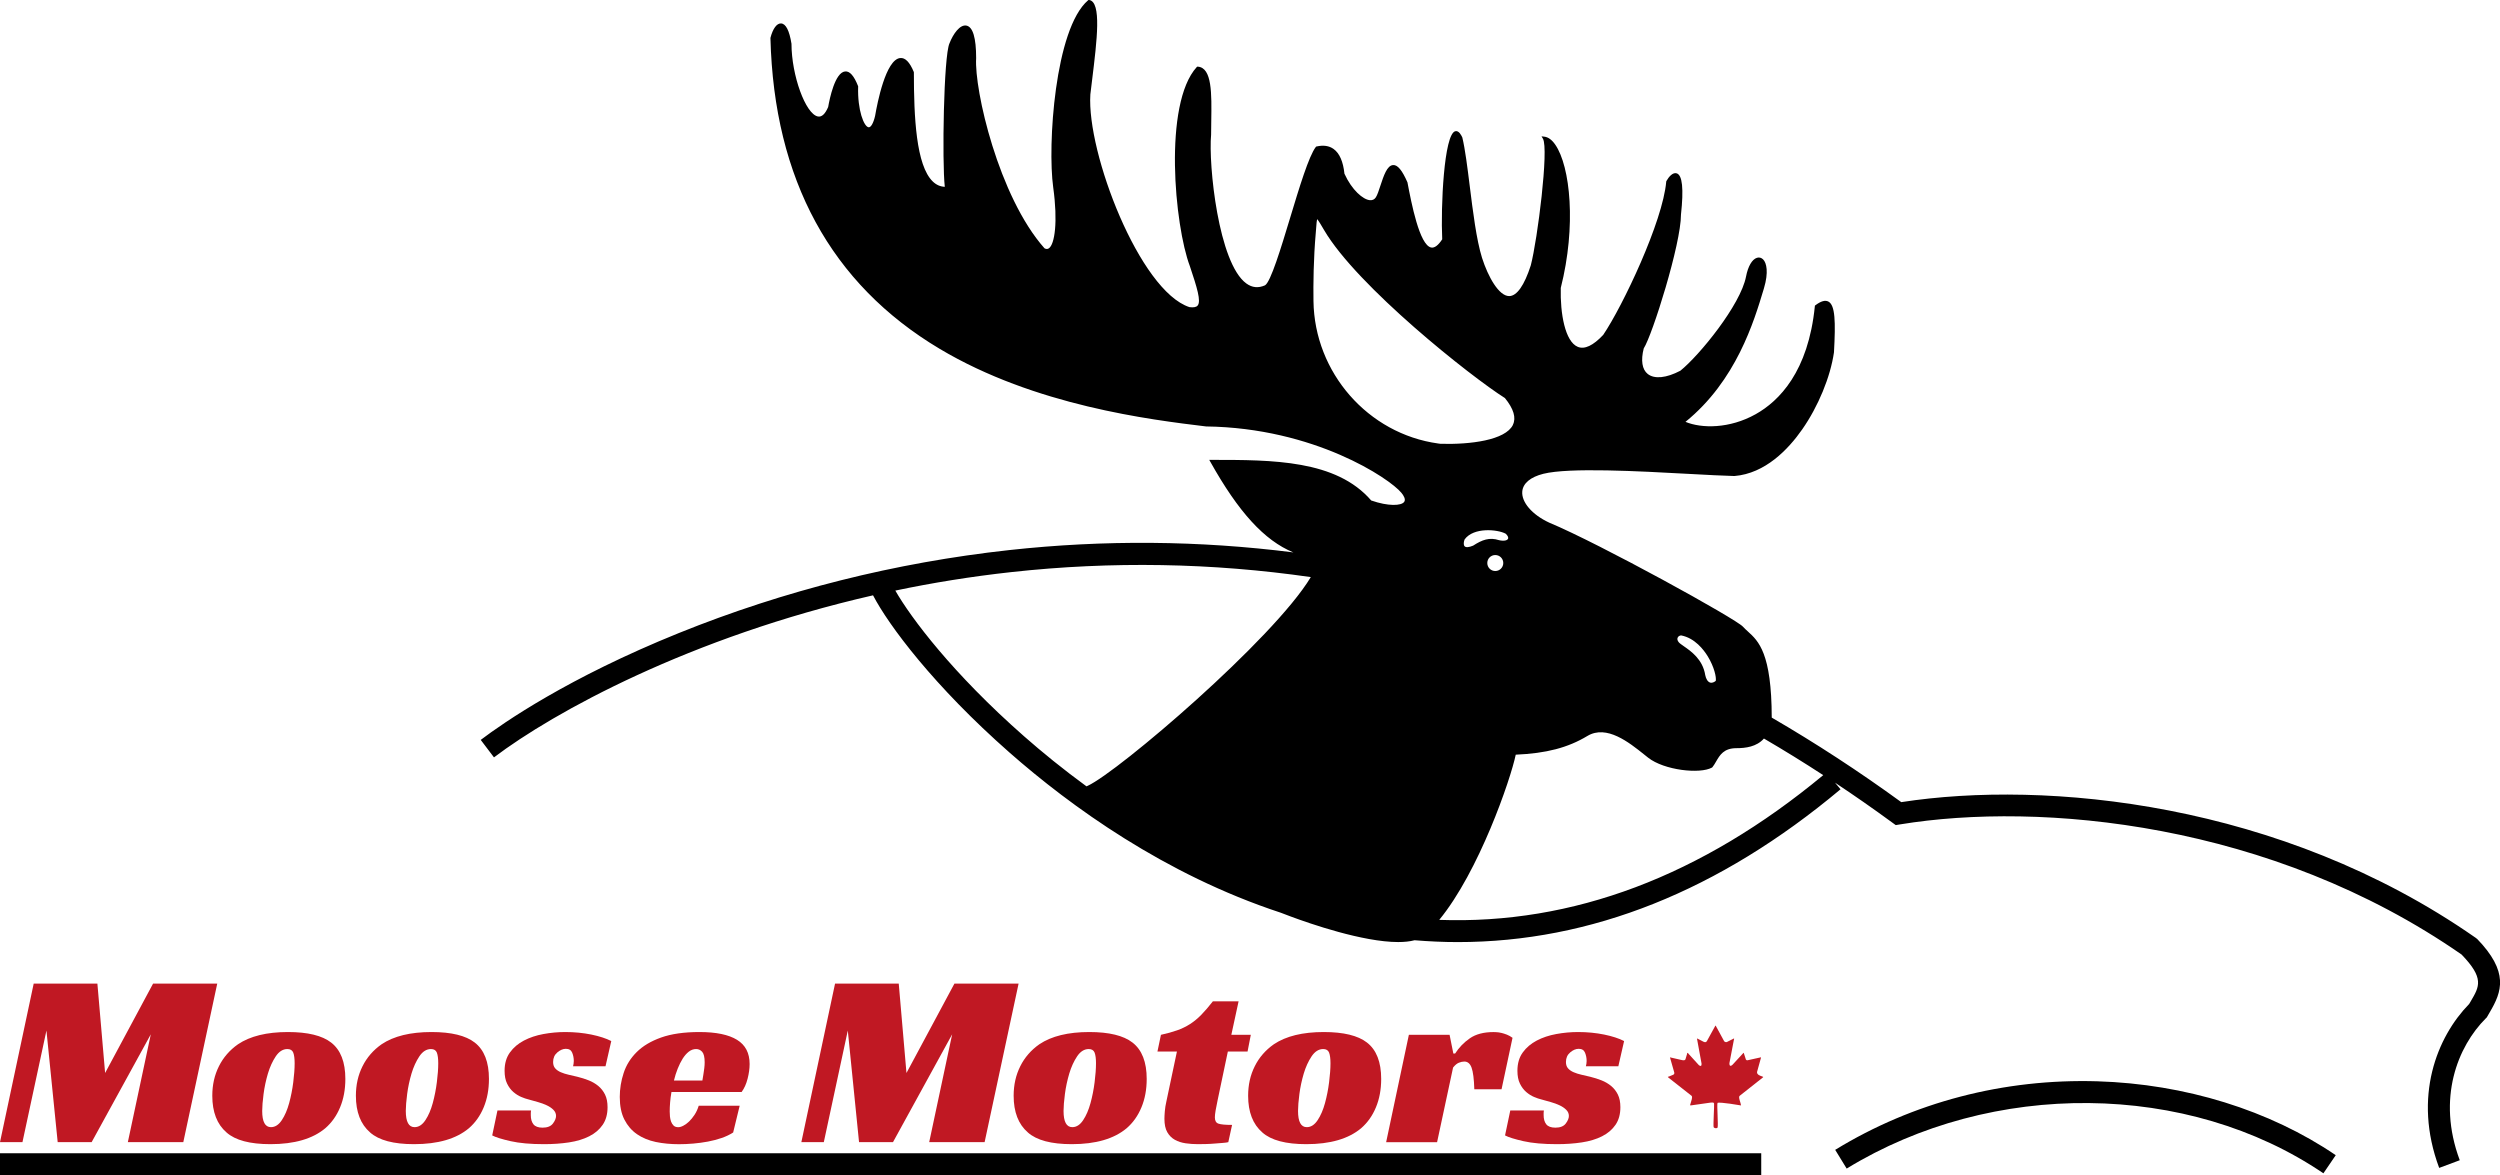 <?xml version="1.0" encoding="UTF-8"?>
<svg id="Layer_2" data-name="Layer 2" xmlns="http://www.w3.org/2000/svg" viewBox="0 0 637.89 299.86">
  <defs>
    <style>
      .cls-1, .cls-2 {
        stroke-width: 0px;
      }

      .cls-2 {
        fill: #c01823;
      }
    </style>
  </defs>
  <g id="Layer_1-2" data-name="Layer 1">
    <g>
      <path class="cls-2" d="m449.68,274.67c-.46-.13-1.45-.44-1.36-1.15l.97-3.51c.07-.28.13-.27-.25-.17l-3.16.7c-.23.05-.45-.15-.48-.43l-.44-1.36c-.07-.17-.03-.18-.2,0l-2.68,2.91c-.24.23-.83.67-.81-.38l1.14-5.95c.07-.23.17-.51-.23-.24l-1.5.76c-.15.1-.63.13-.83-.32l-1.96-3.61c-.07-.15-.13-.43-.32,0l-2.05,3.73c-.16.22-.37.4-.85.16l-1.38-.72c-.36-.15-.32-.2-.24.21l1.11,6.07c0,.36.03.9-.67.42l-2.64-2.9c-.14-.22-.37-.45-.4.08l-.38,1.27c-.08.24-.25.36-.81.27l-2.84-.65c-.24-.08-.33-.24-.24.21l1.02,3.58c.05.24-.01.46-.25.57l-1.11.46c-.18.05-.46.01-.08.32l5.61,4.41c.22.2.5.16.31,1.03l-.35,1.22c-.03.21-.3.47.25.37l4.86-.69c.63-.05.84-.08.92.25.07.44-.26,5.63-.11,6.03.24.3.75.33.99.12.24-.48-.21-5.91,0-6.33.57-.3,6,.65,6,.65-.05-.65-.78-2.1-.36-2.45l5.83-4.61c.17-.16.33-.18,0-.3Z"/>
      <polygon class="cls-2" points="11.85 262.95 14.72 291.43 23.38 291.43 38.48 263.91 32.62 291.43 46.77 291.43 55.43 250.97 39.06 250.97 26.82 273.78 24.85 250.97 8.6 250.97 0 291.43 5.73 291.43 11.85 262.95"/>
      <path class="cls-2" d="m57.79,288.95c2.25,2,5.99,2.99,11.21,2.99,6.12,0,10.79-1.36,14.02-4.08,1.61-1.4,2.87-3.17,3.76-5.32.89-2.14,1.34-4.56,1.34-7.23,0-4.33-1.21-7.43-3.63-9.3-2.29-1.78-5.97-2.68-11.02-2.68-5.39,0-9.64,1.04-12.74,3.12-2.12,1.49-3.75,3.36-4.87,5.61-1.13,2.25-1.69,4.76-1.69,7.52,0,4.16,1.21,7.29,3.63,9.37Zm9.46-9.81c.23-1.78.61-3.52,1.11-5.22.51-1.7,1.18-3.16,2.01-4.4.83-1.23,1.82-1.85,2.96-1.85.76,0,1.26.31,1.5.92.23.62.35,1.52.35,2.71,0,1.36-.12,2.96-.35,4.81-.23,1.85-.58,3.63-1.05,5.35-.47,1.72-1.09,3.18-1.88,4.36-.79,1.19-1.71,1.78-2.77,1.78-1.49,0-2.23-1.38-2.23-4.14,0-1.1.12-2.55.35-4.33Z"/>
      <path class="cls-2" d="m94.43,288.95c2.25,2,5.99,2.99,11.21,2.99,6.12,0,10.79-1.36,14.02-4.08,1.61-1.4,2.87-3.17,3.76-5.32.89-2.14,1.34-4.56,1.34-7.23,0-4.33-1.21-7.43-3.63-9.3-2.29-1.78-5.97-2.68-11.02-2.68-5.39,0-9.64,1.04-12.74,3.12-2.12,1.49-3.75,3.36-4.87,5.61-1.13,2.25-1.69,4.76-1.69,7.52,0,4.16,1.21,7.29,3.63,9.37Zm9.46-9.81c.23-1.78.61-3.52,1.11-5.22.51-1.7,1.18-3.16,2.01-4.4.83-1.23,1.82-1.85,2.96-1.85.76,0,1.26.31,1.5.92.23.62.35,1.52.35,2.71,0,1.36-.12,2.96-.35,4.81-.23,1.85-.58,3.63-1.05,5.35-.47,1.72-1.09,3.18-1.88,4.36-.79,1.19-1.71,1.78-2.77,1.78-1.49,0-2.23-1.38-2.23-4.14,0-1.1.12-2.55.35-4.33Z"/>
      <path class="cls-2" d="m135.53,283.34h-8.6l-1.34,6.37c.89.47,2.46.96,4.71,1.47,2.25.51,5.1.76,8.54.76,2.25,0,4.36-.15,6.34-.45,1.98-.3,3.7-.82,5.16-1.56,1.47-.74,2.61-1.72,3.44-2.93.83-1.21,1.24-2.71,1.24-4.49,0-1.27-.21-2.35-.64-3.22-.43-.87-1-1.6-1.72-2.2-.72-.59-1.54-1.07-2.45-1.43-.91-.36-1.88-.67-2.9-.92-.72-.17-1.46-.34-2.2-.51-.74-.17-1.41-.38-2.01-.64-.59-.25-1.07-.58-1.43-.99-.36-.4-.54-.94-.54-1.62,0-1.02.36-1.84,1.08-2.45.72-.61,1.44-.92,2.17-.92.81,0,1.35.33,1.62.99s.41,1.37.41,2.13c0,.26-.02.49-.06.7-.04.21-.09.43-.13.64h8.28l1.47-6.44c-1.32-.68-3.02-1.23-5.1-1.66-2.08-.42-4.29-.64-6.63-.64-1.87,0-3.73.17-5.58.51-1.85.34-3.5.89-4.97,1.66s-2.66,1.77-3.57,3.03c-.91,1.25-1.37,2.81-1.37,4.68,0,1.32.21,2.41.64,3.28.42.87.96,1.58,1.59,2.13.64.55,1.31.98,2.01,1.27.7.3,1.33.51,1.88.64.76.21,1.56.44,2.39.67.83.23,1.58.51,2.26.83.68.32,1.24.7,1.69,1.15s.67.97.67,1.56-.27,1.24-.8,1.94c-.53.7-1.41,1.05-2.64,1.05-1.1,0-1.88-.29-2.33-.86-.45-.57-.67-1.35-.67-2.33v-.61c0-.19.02-.39.06-.61Z"/>
      <path class="cls-2" d="m171.33,278.63h17.9c.68-.93,1.19-2.07,1.53-3.41.34-1.34.51-2.58.51-3.73,0-2.8-1.07-4.86-3.22-6.18-2.15-1.32-5.34-1.98-9.59-1.98-3.91,0-7.17.47-9.78,1.4-2.61.93-4.69,2.18-6.24,3.73s-2.66,3.32-3.31,5.32c-.66,2-.99,4.04-.99,6.12,0,2.29.39,4.22,1.18,5.77.79,1.55,1.86,2.79,3.22,3.73,1.36.93,2.95,1.59,4.78,1.98,1.83.38,3.8.57,5.93.57,1.15,0,2.36-.05,3.63-.16,1.27-.11,2.53-.28,3.76-.51,1.23-.23,2.4-.54,3.5-.92,1.1-.38,2.08-.85,2.93-1.4l1.66-6.82h-10.45c-.26.85-.61,1.62-1.05,2.29-.45.68-.91,1.25-1.4,1.72-.49.47-.98.83-1.47,1.08-.49.26-.92.38-1.31.38-.51,0-.9-.14-1.18-.41-.28-.28-.49-.62-.64-1.02-.15-.4-.24-.84-.29-1.31-.04-.47-.06-.89-.06-1.27,0-.68.03-1.44.1-2.29.06-.85.18-1.74.35-2.68Zm1.59-5.96c.38-.96.81-1.8,1.27-2.55.47-.74.99-1.34,1.56-1.78.57-.45,1.2-.67,1.88-.67.59,0,1.1.23,1.53.7.42.47.64,1.36.64,2.68,0,.47-.03.98-.1,1.53-.06.55-.14,1.06-.22,1.53-.09.55-.17,1.08-.26,1.59h-7.26c.26-1.06.57-2.07.96-3.03Z"/>
      <polygon class="cls-2" points="231.29 273.78 229.32 250.97 213.07 250.97 204.47 291.43 210.2 291.43 216.32 262.95 219.19 291.43 227.85 291.43 242.95 263.91 237.09 291.43 251.23 291.43 259.9 250.97 243.53 250.97 231.29 273.78"/>
      <path class="cls-2" d="m262.26,288.95c2.25,2,5.99,2.99,11.21,2.99,6.12,0,10.79-1.36,14.02-4.08,1.61-1.4,2.87-3.17,3.76-5.32.89-2.14,1.34-4.56,1.34-7.23,0-4.33-1.21-7.43-3.63-9.3-2.29-1.78-5.97-2.68-11.02-2.68-5.39,0-9.64,1.04-12.74,3.12-2.12,1.49-3.75,3.36-4.87,5.61-1.13,2.25-1.69,4.76-1.69,7.52,0,4.16,1.21,7.29,3.63,9.37Zm9.46-9.81c.23-1.78.61-3.52,1.11-5.22.51-1.7,1.18-3.16,2.01-4.4.83-1.23,1.82-1.85,2.96-1.85.76,0,1.26.31,1.5.92.23.62.35,1.52.35,2.71,0,1.36-.12,2.96-.35,4.81-.23,1.85-.58,3.63-1.05,5.35-.47,1.72-1.09,3.18-1.88,4.36-.79,1.19-1.71,1.78-2.77,1.78-1.49,0-2.23-1.38-2.23-4.14,0-1.1.12-2.55.35-4.33Z"/>
      <path class="cls-2" d="m309.47,255.5c-1.06,1.36-2.05,2.51-2.96,3.44-.91.93-1.87,1.72-2.87,2.36-1,.64-2.09,1.17-3.28,1.59s-2.57.81-4.14,1.15l-.89,4.27h4.97l-2.68,12.68c-.21.93-.35,1.78-.41,2.55s-.1,1.4-.1,1.91c0,1.44.24,2.59.73,3.44.49.85,1.14,1.5,1.94,1.94.81.45,1.72.74,2.74.89,1.02.15,2.06.22,3.12.22.59,0,1.28-.01,2.07-.03.79-.02,1.55-.06,2.29-.13.74-.06,1.42-.12,2.04-.16.61-.04,1.07-.11,1.37-.19l.96-4.4c-1.7,0-2.86-.11-3.47-.32-.62-.21-.92-.74-.92-1.59,0-.42.06-1.02.19-1.78.13-.77.3-1.63.51-2.61l2.61-12.42h5.03l.83-4.27h-4.97l1.85-8.54h-6.56Z"/>
      <path class="cls-2" d="m322.09,288.95c2.25,2,5.99,2.99,11.21,2.99,6.12,0,10.79-1.36,14.02-4.08,1.61-1.4,2.87-3.17,3.76-5.32.89-2.14,1.34-4.56,1.34-7.23,0-4.33-1.21-7.43-3.63-9.3-2.29-1.78-5.97-2.68-11.02-2.68-5.39,0-9.64,1.04-12.74,3.12-2.12,1.49-3.75,3.36-4.87,5.61-1.13,2.25-1.69,4.76-1.69,7.52,0,4.16,1.21,7.29,3.63,9.37Zm9.46-9.81c.23-1.78.61-3.52,1.11-5.22.51-1.7,1.18-3.16,2.01-4.4.83-1.23,1.82-1.85,2.96-1.85.76,0,1.26.31,1.5.92.23.62.35,1.52.35,2.71,0,1.36-.12,2.96-.35,4.81-.23,1.85-.58,3.63-1.05,5.35-.47,1.72-1.09,3.18-1.88,4.36-.79,1.19-1.71,1.78-2.77,1.78-1.49,0-2.23-1.38-2.23-4.14,0-1.1.12-2.55.35-4.33Z"/>
      <path class="cls-2" d="m383.1,263.56c-.45-.11-.85-.17-1.21-.19-.36-.02-.63-.03-.8-.03-2.51,0-4.52.53-6.05,1.59-1.53,1.06-2.78,2.36-3.76,3.89h-.45l-.96-4.78h-10.39l-5.8,27.4h13l4.08-19.05c.51-.64,1.01-1.05,1.5-1.24.49-.19.94-.29,1.37-.29.85,0,1.47.52,1.85,1.56.38,1.04.62,2.88.7,5.51h6.95l2.8-13.13c-.47-.34-.95-.61-1.43-.8-.49-.19-.96-.34-1.4-.45Z"/>
      <path class="cls-2" d="m393.96,283.34h-8.6l-1.34,6.37c.89.47,2.46.96,4.71,1.47,2.25.51,5.1.76,8.54.76,2.25,0,4.36-.15,6.34-.45,1.98-.3,3.7-.82,5.16-1.56,1.47-.74,2.61-1.72,3.44-2.93.83-1.21,1.24-2.71,1.24-4.49,0-1.27-.21-2.35-.64-3.22-.43-.87-1-1.6-1.72-2.2-.72-.59-1.54-1.07-2.45-1.43-.91-.36-1.88-.67-2.9-.92-.72-.17-1.46-.34-2.2-.51-.74-.17-1.41-.38-2.01-.64-.59-.25-1.07-.58-1.43-.99-.36-.4-.54-.94-.54-1.62,0-1.02.36-1.84,1.08-2.45.72-.61,1.44-.92,2.17-.92.81,0,1.35.33,1.62.99s.41,1.37.41,2.13c0,.26-.02.49-.06.7-.04.21-.09.43-.13.64h8.28l1.47-6.44c-1.32-.68-3.02-1.23-5.1-1.66-2.08-.42-4.29-.64-6.63-.64-1.87,0-3.73.17-5.58.51-1.85.34-3.5.89-4.97,1.66s-2.66,1.77-3.57,3.03c-.91,1.25-1.37,2.81-1.37,4.68,0,1.32.21,2.41.64,3.28.42.87.96,1.58,1.59,2.13.64.55,1.31.98,2.01,1.27.7.3,1.33.51,1.88.64.76.21,1.56.44,2.39.67.83.23,1.58.51,2.26.83.68.32,1.24.7,1.69,1.15s.67.97.67,1.56-.27,1.24-.8,1.94c-.53.7-1.41,1.05-2.64,1.05-1.1,0-1.88-.29-2.33-.86-.45-.57-.67-1.35-.67-2.33v-.61c0-.19.02-.39.06-.61Z"/>
      <path class="cls-1" d="m631.91,239.5l-.19-.19-.22-.15c-49.62-34.56-109.55-40.19-146.38-34.49-10.83-7.88-21.86-15.07-33.05-21.57-.03-16.47-3.38-19.52-6.08-21.97-.45-.41-.87-.79-1.25-1.21-1.6-1.92-36.56-21.2-49.48-26.58-4.35-2.02-7.1-5.23-6.84-7.98.2-2.06,2.11-3.65,5.38-4.47,6.57-1.64,24.27-.68,37.19.03,4.63.25,8.63.47,11.55.54,7.88-.64,13.76-6.82,17.3-11.89,4.09-5.85,7.2-13.38,8.11-19.67.43-7.86.32-12.02-1.42-12.95-.81-.43-1.9-.13-3.32.94l-.12.09-.02.15c-1.67,16.72-9.13,24.21-15.09,27.55-6.71,3.76-13.84,3.66-17.92,1.96,12.95-10.51,17.48-25.62,19.93-33.77l.1-.34c1.21-4.04.68-6.45-.23-7.35-.44-.43-1-.58-1.56-.4-1.24.38-2.29,2.18-2.79,4.79-1.39,7.23-11.88,20.1-16.75,24.02-3.58,1.88-6.62,2.19-8.33.83-1.44-1.14-1.8-3.46-1.02-6.52,2.21-3.44,9.51-26.64,9.5-34.13.72-6.63.36-10.08-1.09-10.54-.96-.31-1.99.82-2.63,1.97l-.04.14c-.85,10.14-11.1,31.76-16.08,39.11-2.57,2.74-4.76,3.77-6.49,3.05-3.24-1.34-4.51-8.5-4.34-15.03,4.01-15.83,2.43-31.01-1.4-36.55-.86-1.25-1.81-1.94-2.81-2.05l-.7-.08.36.61c1.53,2.55-1.37,25.7-3.1,32.31-1.65,5.13-3.56,7.84-5.52,7.84h0c-2.62,0-5.37-4.9-6.92-9.75-1.44-4.64-2.34-11.92-3.14-18.35-.6-4.8-1.16-9.33-1.89-12.37-.21-.45-.84-1.83-1.79-1.6-2.91.72-3.74,19.42-3.34,27.58-1.02,1.56-1.97,2.26-2.81,2.1-3-.58-5.06-11.38-6.05-16.57l-.02-.08c-1.34-3.05-2.5-4.48-3.65-4.39-1.54.08-2.4,2.71-3.24,5.25-.4,1.24-.79,2.41-1.17,2.99-.35.53-.86.78-1.51.72-1.73-.14-4.6-2.56-6.5-6.76-.32-3.09-1.25-5.21-2.76-6.3-1.15-.83-2.62-1.04-4.35-.64l-.12.03-.08.1c-1.78,2.33-4.2,10.31-6.53,18.02-2.34,7.73-4.99,16.49-6.44,17.28-1.71.75-3.26.6-4.74-.47-7.14-5.15-9.71-30.37-9-37.97,0-1.13.02-2.29.04-3.45.11-7.02.22-13.64-3.43-13.91h-.17s-.11.11-.11.11c-8.57,9.42-5.65,40.51-1.75,50.79,1.85,5.52,2.9,8.94,1.99,10.05-.34.42-1.05.55-2.1.41-12.68-4.14-26.24-39.39-25.28-54.28.14-1.21.3-2.45.45-3.7,1.25-10.2,2.44-19.84-.74-20.39l-.16-.03-.13.11c-8.49,7.24-10.38,37.06-8.9,47.72,1.23,8.86.38,14.54-1.1,15.56-.33.23-.69.23-1.12,0-11.73-13.21-17.95-40.5-17.44-48.52,0-5.2-.84-8-2.5-8.31-1.63-.3-3.35,2.07-4.31,4.54-1.48,3.25-1.91,30.25-1.19,36.6-1.16-.05-2.17-.49-3.07-1.36-4.25-4.11-4.82-16.38-4.82-27.84l-.03-.13c-1.03-2.48-2.18-3.67-3.47-3.53-3.67.41-5.82,11.4-6.39,14.74-.44,1.92-1.09,3-1.66,2.93-1.19-.15-2.86-4.37-2.67-10.37v-.07s-.02-.07-.02-.07c-1.04-2.64-2.12-3.86-3.31-3.74-2.58.26-3.95,6.95-4.32,9.07-.76,1.8-1.65,2.62-2.63,2.42-3.14-.63-6.72-10.48-6.73-18.55-.54-3.38-1.44-5.13-2.66-5.19-1.08-.06-2.09,1.31-2.7,3.65v.05s-.01.05-.01.05c.92,36.05,15.44,62.72,43.17,79.27,24.34,14.52,53.79,18.09,67.98,19.81,27.67.36,46.87,13.3,49.84,16.93.58.7,1.17,1.68.72,2.31-.72,1.03-4.06,1.17-8.42-.35-8.95-10.36-25.1-10.36-40.72-10.36h-.6l.29.52c7.13,12.74,13.74,20.04,21.16,23.09-23.96-3.04-48.23-3.25-72.52-.59-29.02,3.19-57.38,10.31-84.28,21.17-28.15,11.37-44.72,22.85-50.54,27.26l3.38,4.46c15.19-11.51,50.04-30.68,96.72-41.35,3.94,7.59,15.54,23.17,34.86,40.15,15.49,13.61,39.49,31.07,69.16,40.83.86.34,1.74.67,2.61.99,4.76,1.77,18.34,6.5,27.36,6.5,1.55,0,2.97-.14,4.18-.46,3.69.3,7.37.47,11.03.47,33.95,0,66.68-13.04,97.66-38.99l-1.41-1.69c4.89,3.24,9.74,6.62,14.55,10.14l.95.69,1.16-.19c35.63-5.83,94.49-.62,143.22,33.22,5.81,6.03,4.57,8.13,2.35,11.9-.14.24-.28.47-.42.71-8.19,8.38-14.43,23.68-7.65,41.83l5.25-1.96c-5.92-15.86-.46-29.09,6.63-36.18l.27-.27.19-.33c.19-.33.38-.65.56-.97,3.1-5.25,4.99-10.29-3.34-18.85Zm-202.27-74.61c-.57-.4-1.07-.74-1.29-1.01-.35-.42-.45-.84-.28-1.19.15-.33.51-.55.89-.56,3.48.67,5.75,3.64,6.8,5.36,1.63,2.67,2.21,5.31,2.03,6.24-.39.31-.93.61-1.48.42-.57-.2-1.01-.9-1.21-1.9-.63-4.02-3.66-6.11-5.46-7.36Zm-46.07-21.23c0,1.12-.91,2.04-2.04,2.04s-2.04-.91-2.04-2.04.91-2.04,2.04-2.04,2.04.91,2.04,2.04Zm1.19-6.16c-.19.38-.98.63-2.26.33-2.48-.8-4.33-.09-6.62,1.39-1.07.45-1.85.51-2.17.17-.36-.37-.23-1.24,0-1.76,2.3-3.15,8.34-2.57,10.45-1.47.55.48.79,1,.61,1.34Zm1.27-29.08c-1.92,3.89-10.83,5.04-18.48,4.82l-.59-.08c-17.9-2.47-31.58-18.1-31.82-36.35-.06-4.27,0-10.77.59-17.44.04-.51.08-.97.11-1.38.07-.88.13-1.73.23-2.09.37.39,1.14,1.71,1.77,2.79,8.41,14.37,37.52,37.44,46.15,42.88,2.23,2.74,2.91,5.04,2.03,6.83Zm-157.58,42.27c9.45-1.98,19.34-3.59,29.63-4.72,25.6-2.81,51.18-2.36,76.38,1.28-9.51,15.83-49.1,49.64-56.9,53.24l-.34.15c-6.01-4.39-11.35-8.75-15.92-12.77-18.23-16.02-28.87-30.22-32.86-37.19Zm138.78,84.02c10.12-12.3,18.21-35.84,19.52-42.15,7.8-.34,13.29-1.77,18.29-4.78,4.9-2.94,10.66,1.68,14.47,4.73.36.29.7.56,1.03.82,4.07,3.2,13.18,4.23,16.28,2.52l.1-.08c.34-.42.63-.91.93-1.43.98-1.69,1.99-3.44,5.21-3.44,2.31,0,5.15-.34,7.02-2.46,5.08,2.97,10.13,6.08,15.13,9.34-31.1,25.79-63.95,38.16-97.99,36.93Z"/>
      <path class="cls-1" d="m468.26,293.39l2.93,4.78c37.12-22.74,87.14-22.24,121.64,1.21l3.15-4.63c-16.88-11.48-38.47-18.17-60.78-18.85-23.92-.72-47.07,5.32-66.94,17.49Z"/>
      <rect class="cls-1" y="294.26" width="449.39" height="5.6"/>
    </g>
  </g>
</svg>